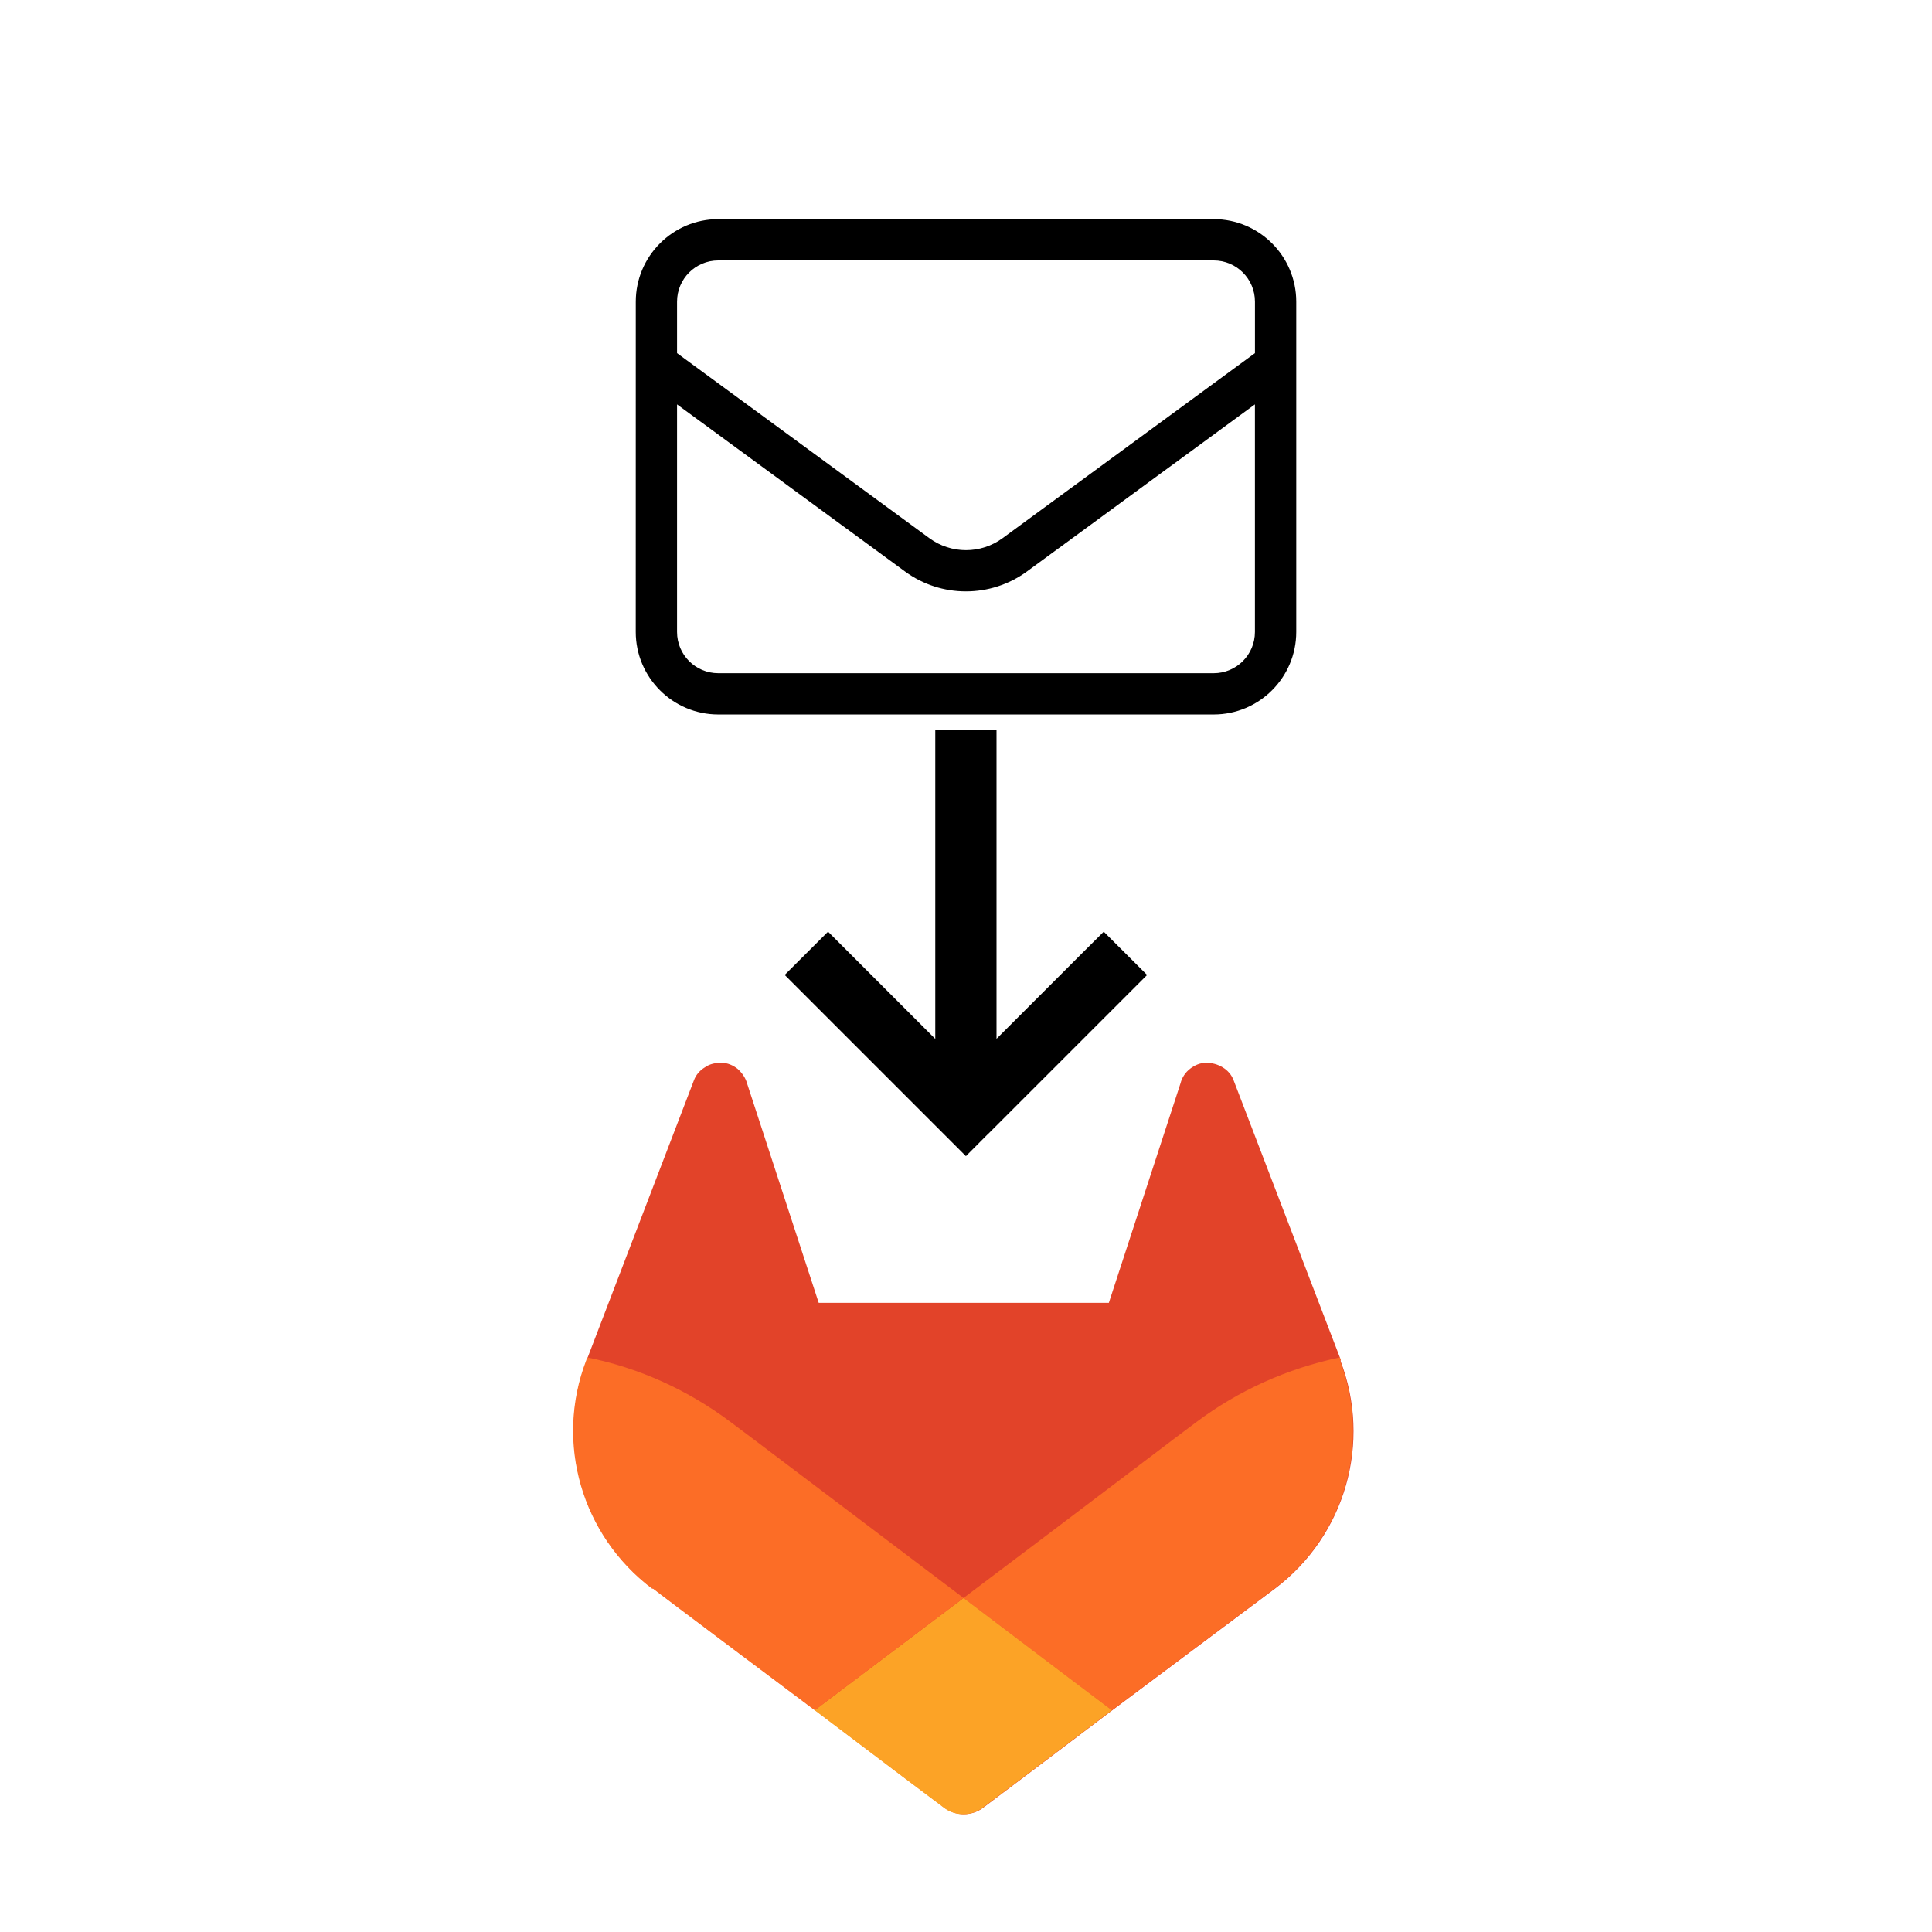 <?xml version="1.0" encoding="UTF-8" standalone="no"?>
<!-- Created with Inkscape (http://www.inkscape.org/) -->

<svg
   width="64mm"
   height="64mm"
   viewBox="0 0 64 64"
   version="1.1"
   id="svg1"
   xml:space="preserve"
   inkscape:export-filename="icon-16px.png"
   inkscape:export-xdpi="6.3499999"
   inkscape:export-ydpi="6.3499999"
   inkscape:version="1.4.2 (f4327f4, 2025-05-13)"
   sodipodi:docname="Icon.svg"
   xmlns:inkscape="http://www.inkscape.org/namespaces/inkscape"
   xmlns:sodipodi="http://sodipodi.sourceforge.net/DTD/sodipodi-0.dtd"
   xmlns="http://www.w3.org/2000/svg"
   xmlns:svg="http://www.w3.org/2000/svg"><sodipodi:namedview
     id="namedview1"
     pagecolor="#ffffff"
     bordercolor="#000000"
     borderopacity="0.25"
     inkscape:showpageshadow="2"
     inkscape:pageopacity="0.0"
     inkscape:pagecheckerboard="0"
     inkscape:deskcolor="#d1d1d1"
     inkscape:document-units="mm"
     inkscape:zoom="1.1149729"
     inkscape:cx="143.05281"
     inkscape:cy="186.10318"
     inkscape:window-width="1920"
     inkscape:window-height="1129"
     inkscape:window-x="-8"
     inkscape:window-y="-8"
     inkscape:window-maximized="1"
     inkscape:current-layer="svg1" /><defs
     id="defs1" /><g
     inkscape:label="Ebene 1"
     inkscape:groupmode="layer"
     id="layer1" /><path
     d="m 23.795,8.627 c -0.756,0 -1.367,0.611 -1.367,1.367 v 1.705 l 8.358,6.128 c 0.722,0.53 1.705,0.53 2.427,0 L 41.572,11.699 V 9.994 c 0,-0.756 -0.611,-1.367 -1.367,-1.367 z m -1.367,4.769 v 7.538 c 0,0.756 0.611,1.367 1.367,1.367 h 16.409 c 0.756,0 1.367,-0.611 1.367,-1.367 v -7.538 l -7.551,5.534 c -1.205,0.88 -2.842,0.88 -4.042,0 z M 21.061,9.994 c 0,-1.508 1.226,-2.735 2.735,-2.735 h 16.409 c 1.508,0 2.735,1.226 2.735,2.735 v 10.939 c 0,1.508 -1.226,2.735 -2.735,2.735 H 23.795 c -1.508,0 -2.735,-1.226 -2.735,-2.735 z"
     id="path1"
     style="stroke-width:0.043" /><path
     d="m 32.714,37.579 -0.717,0.72 -0.717,-0.717 -4.566,-4.566 -0.72,-0.72 1.436,-1.433 0.717,0.717 2.835,2.835 v -9.22 -1.015 h 2.029 v 1.015 9.217 l 2.835,-2.835 0.717,-0.713 1.436,1.433 -0.717,0.717 -4.566,4.566 z"
     id="path1-5"
     style="stroke-width:0.032" /><g
     id="LOGO"
     transform="matrix(0.166,0,0,0.166,0.378,16.116)"><g
       id="g4"><path
         class="st2"
         d="m 265.3,174.4 -0.2,-0.6 -21.2,-55.3 c -0.4,-1.1 -1.2,-2 -2.2,-2.6 -1,-0.6 -2.1,-0.9 -3.3,-0.9 -1.2,0 -2.3,0.5 -3.2,1.2 -0.9,0.7 -1.6,1.7 -1.9,2.9 L 219,162.9 h -57.9 l -14.3,-43.8 c -0.3,-1.1 -1,-2.1 -1.9,-2.9 -0.9,-0.7 -2,-1.2 -3.2,-1.2 -1.2,0 -2.3,0.2 -3.3,0.9 -1,0.6 -1.8,1.5 -2.2,2.6 l -21.2,55.3 -0.2,0.6 c -6.3,16.4 -0.9,34.9 13.1,45.5 h 0.2 c 0,0.1 32.3,24.3 32.3,24.3 l 16,12.1 9.7,7.3 c 2.3,1.8 5.6,1.8 7.9,0 l 9.7,-7.3 16,-12.1 32.5,-24.3 v 0 c 14,-10.6 19.3,-29.1 13,-45.5 z"
         id="path1-1"
         style="fill:#e24329" /><path
         class="st1"
         d="m 265.3,174.4 -0.2,-0.6 c -10.5,2.2 -20.2,6.6 -28.5,12.8 -0.1,0 -25.2,19.1 -46.6,35.2 15.8,12 29.6,22.4 29.6,22.4 l 32.5,-24.3 v 0 c 14,-10.6 19.3,-29.1 13,-45.5 z"
         id="path2"
         style="fill:#fc6d26" /><path
         class="st0"
         d="m 160.3,244.2 16,12.1 9.7,7.3 c 2.3,1.8 5.6,1.8 7.9,0 l 9.7,-7.3 16,-12.1 c 0,0 -13.8,-10.4 -29.6,-22.4 -15.9,12 -29.7,22.4 -29.7,22.4 z"
         id="path3"
         style="fill:#fca326" /><path
         class="st1"
         d="m 143.4,186.6 c -8.3,-6.2 -18,-10.7 -28.5,-12.8 l -0.2,0.6 c -6.3,16.4 -0.9,34.9 13.1,45.5 h 0.2 c 0,0.1 32.3,24.3 32.3,24.3 0,0 13.8,-10.4 29.7,-22.4 -21.3,-16.1 -46.4,-35.1 -46.6,-35.2 z"
         id="path4"
         style="fill:#fc6d26" /></g></g></svg>
